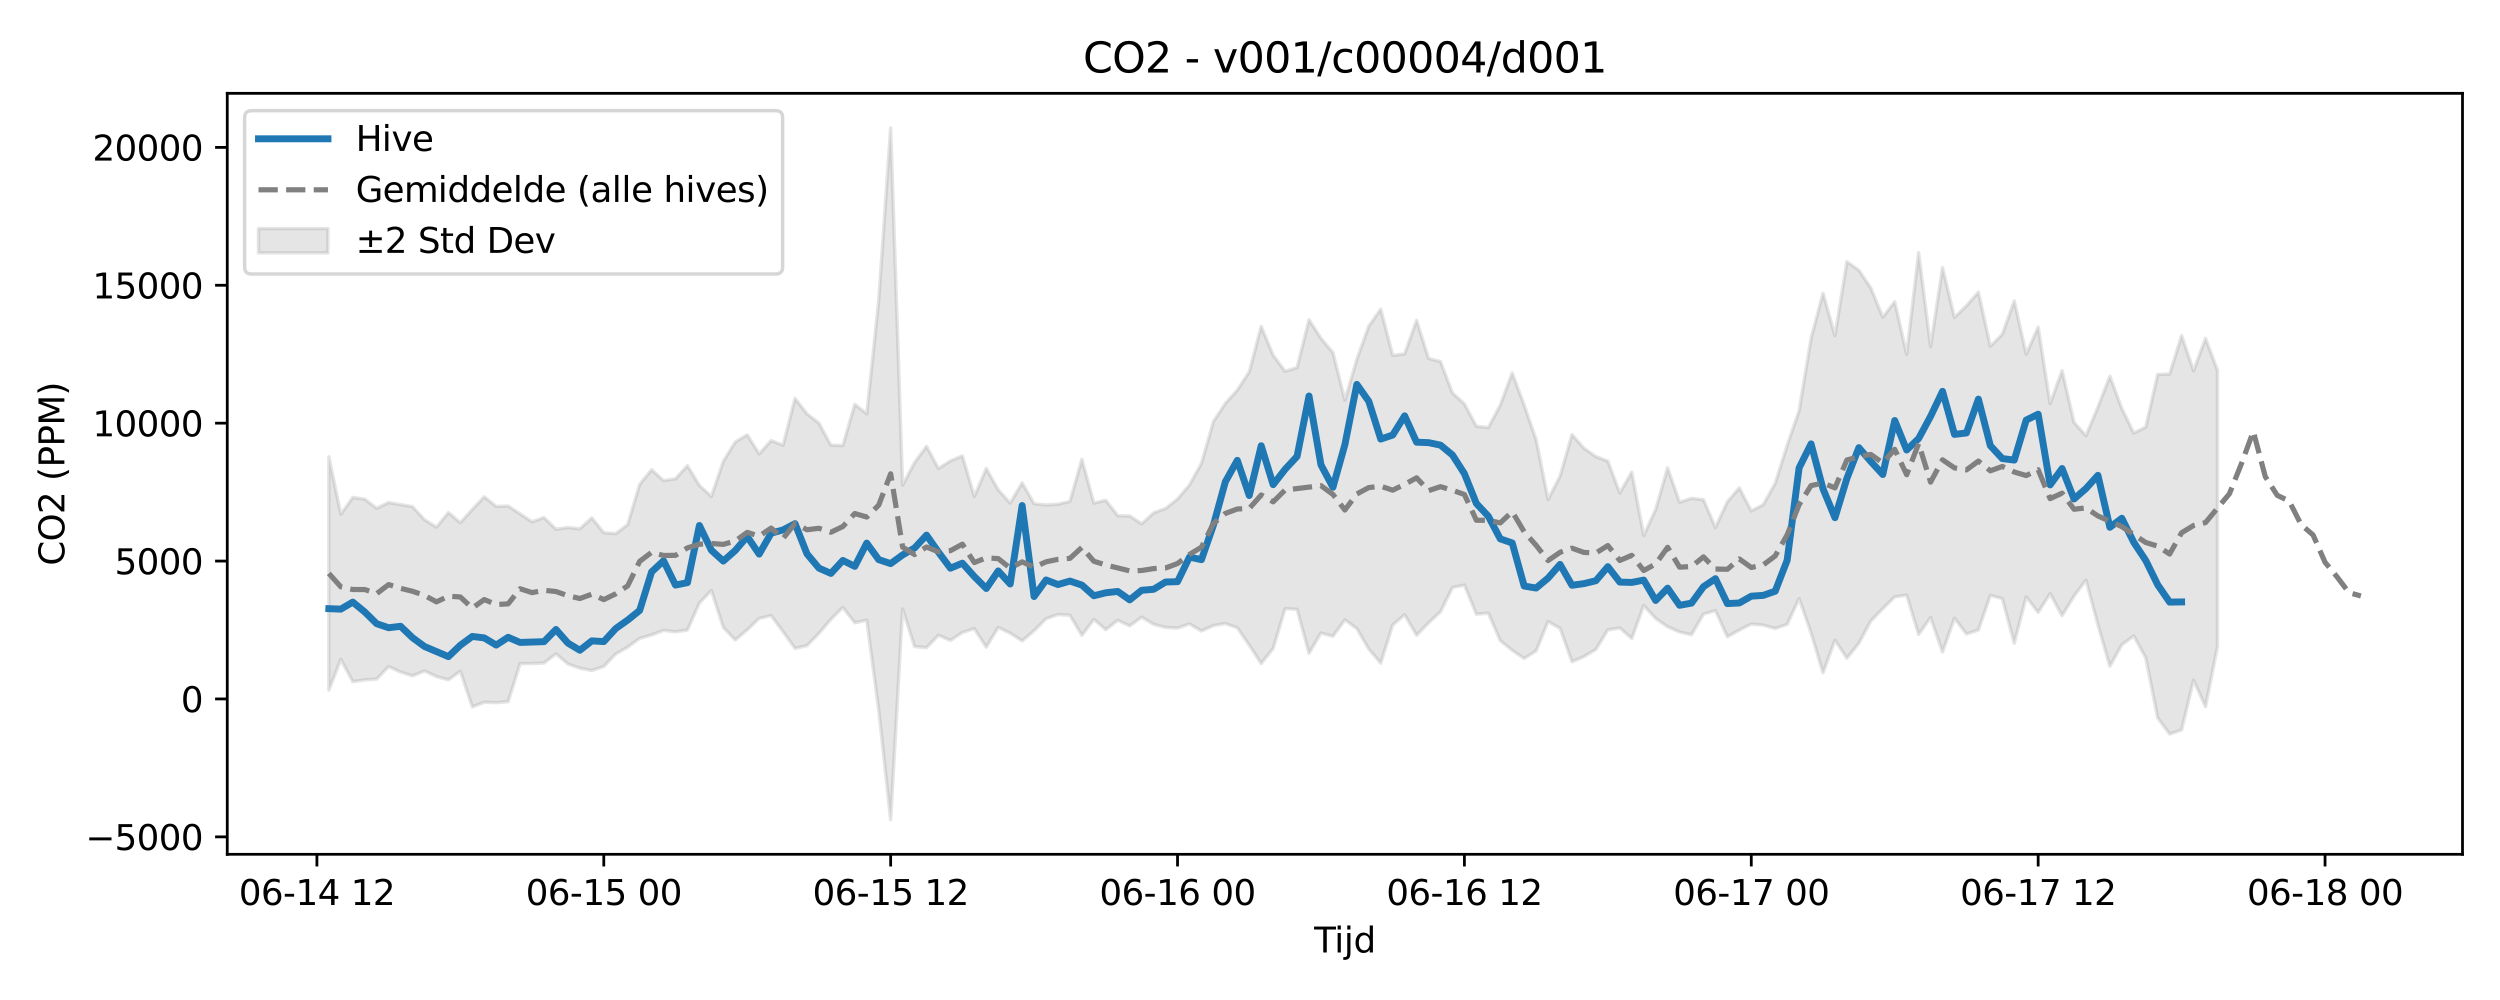 <?xml version="1.0" encoding="utf-8" standalone="no"?>
<!DOCTYPE svg PUBLIC "-//W3C//DTD SVG 1.1//EN"
  "http://www.w3.org/Graphics/SVG/1.1/DTD/svg11.dtd">
<svg xmlns:xlink="http://www.w3.org/1999/xlink" width="720pt" height="288pt" viewBox="0 0 720 288" xmlns="http://www.w3.org/2000/svg" version="1.1">
 <defs>
  <style type="text/css">*{stroke-linejoin: round; stroke-linecap: butt}</style>
 </defs>
 <g id="figure_1">
  <g id="patch_1">
   <path d="M 0 288 
L 720 288 
L 720 0 
L 0 0 
z
" style="fill: #ffffff"/>
  </g>
  <g id="axes_1">
   <g id="patch_2">
    <path d="M 65.45 246.04 
L 709.2 246.04 
L 709.2 26.88 
L 65.45 26.88 
z
" style="fill: #ffffff"/>
   </g>
   <g id="FillBetweenPolyCollection_1">
    <defs>
     <path id="m73bc0a96d5" d="M 94.711 -156.47 
L 94.711 -89.223 
L 98.154 -98.112 
L 101.596 -91.698 
L 105.039 -92.192 
L 108.481 -92.432 
L 111.924 -96.026 
L 115.366 -94.453 
L 118.809 -93.35 
L 122.251 -94.751 
L 125.694 -93.149 
L 129.136 -92.214 
L 132.579 -94.69 
L 136.022 -84.427 
L 139.464 -85.749 
L 142.907 -85.642 
L 146.349 -85.922 
L 149.792 -96.878 
L 153.234 -96.915 
L 156.677 -97.052 
L 160.119 -99.702 
L 163.562 -96.78 
L 167.004 -95.551 
L 170.447 -94.89 
L 173.889 -96.06 
L 177.332 -99.667 
L 180.774 -101.636 
L 184.217 -104.149 
L 187.659 -105.129 
L 191.102 -106.464 
L 194.544 -106.031 
L 197.987 -106.551 
L 201.429 -114.322 
L 204.872 -117.931 
L 208.314 -107.316 
L 211.757 -103.682 
L 215.199 -106.59 
L 218.642 -109.899 
L 222.084 -110.711 
L 225.527 -106.063 
L 228.969 -101.258 
L 232.412 -102.054 
L 235.854 -105.59 
L 239.297 -109.633 
L 242.739 -113.046 
L 246.182 -108.654 
L 249.624 -109.371 
L 253.067 -83.58 
L 256.509 -51.922 
L 259.952 -112.604 
L 263.395 -101.773 
L 266.837 -101.484 
L 270.28 -105.042 
L 273.722 -103.551 
L 277.165 -105.84 
L 280.607 -106.954 
L 284.05 -101.615 
L 287.492 -107.307 
L 290.935 -105.653 
L 294.377 -103.421 
L 297.82 -106.327 
L 301.262 -109.816 
L 304.705 -111.025 
L 308.147 -110.796 
L 311.59 -105.009 
L 315.032 -109.615 
L 318.475 -106.638 
L 321.917 -109.355 
L 325.36 -107.757 
L 328.802 -110.27 
L 332.245 -108.201 
L 335.687 -107.299 
L 339.13 -107.111 
L 342.572 -108.323 
L 346.015 -106.271 
L 349.457 -107.834 
L 352.9 -108.431 
L 356.342 -107.189 
L 359.785 -102.196 
L 363.227 -96.897 
L 366.67 -101.253 
L 370.112 -112.696 
L 373.555 -112.519 
L 376.997 -99.861 
L 380.44 -105.693 
L 383.882 -104.758 
L 387.325 -109.466 
L 390.768 -106.975 
L 394.21 -101.075 
L 397.653 -97.002 
L 401.095 -108.002 
L 404.538 -110.962 
L 407.98 -105.039 
L 411.423 -108.609 
L 414.865 -111.819 
L 418.308 -118.778 
L 421.75 -119.501 
L 425.193 -111.116 
L 428.635 -111.425 
L 432.078 -103.491 
L 435.52 -100.711 
L 438.963 -98.356 
L 442.405 -100.538 
L 445.848 -108.984 
L 449.29 -107.026 
L 452.733 -97.409 
L 456.175 -98.893 
L 459.618 -100.966 
L 463.06 -106.58 
L 466.503 -107.15 
L 469.945 -104.107 
L 473.388 -113.606 
L 476.83 -109.884 
L 480.273 -107.488 
L 483.715 -105.976 
L 487.158 -105.194 
L 490.6 -111.151 
L 494.043 -112.146 
L 497.485 -104.604 
L 500.928 -106.54 
L 504.37 -108.271 
L 507.813 -107.964 
L 511.255 -106.998 
L 514.698 -108.181 
L 518.141 -115.594 
L 521.583 -105.748 
L 525.026 -94.215 
L 528.468 -103.611 
L 531.911 -98.43 
L 535.353 -102.735 
L 538.796 -109.166 
L 542.238 -112.701 
L 545.681 -116.091 
L 549.123 -116.6 
L 552.566 -105.274 
L 556.008 -110.151 
L 559.451 -100.209 
L 562.893 -109.945 
L 566.336 -105.41 
L 569.778 -106.566 
L 573.221 -116.543 
L 576.663 -115.591 
L 580.106 -102.75 
L 583.548 -116.097 
L 586.991 -111.635 
L 590.433 -117.035 
L 593.876 -110.698 
L 597.318 -116.31 
L 600.761 -120.926 
L 604.203 -108.047 
L 607.646 -96.128 
L 611.088 -102.298 
L 614.531 -104.86 
L 617.973 -98.533 
L 621.416 -81.264 
L 624.858 -76.593 
L 628.301 -77.796 
L 631.743 -92.081 
L 635.186 -84.47 
L 638.628 -101.743 
L 638.628 -181.403 
L 638.628 -181.403 
L 635.186 -190.527 
L 631.743 -181.226 
L 628.301 -191.342 
L 624.858 -180.274 
L 621.416 -180.152 
L 617.973 -164.989 
L 614.531 -163.292 
L 611.088 -170.343 
L 607.646 -179.655 
L 604.203 -170.774 
L 600.761 -162.52 
L 597.318 -166.365 
L 593.876 -181.236 
L 590.433 -171.739 
L 586.991 -193.778 
L 583.548 -185.99 
L 580.106 -201.357 
L 576.663 -191.724 
L 573.221 -188.265 
L 569.778 -203.861 
L 566.336 -199.935 
L 562.893 -196.555 
L 559.451 -210.935 
L 556.008 -188.146 
L 552.566 -215.228 
L 549.123 -185.948 
L 545.681 -201.094 
L 542.238 -196.664 
L 538.796 -205.072 
L 535.353 -210.168 
L 531.911 -212.626 
L 528.468 -191.352 
L 525.026 -203.545 
L 521.583 -190.545 
L 518.141 -169.712 
L 514.698 -159.716 
L 511.255 -148.796 
L 507.813 -142.647 
L 504.37 -140.849 
L 500.928 -147.487 
L 497.485 -143.492 
L 494.043 -136.087 
L 490.6 -144.093 
L 487.158 -144.479 
L 483.715 -143.342 
L 480.273 -153.26 
L 476.83 -141.267 
L 473.388 -133.773 
L 469.945 -152.015 
L 466.503 -146.021 
L 463.06 -155.19 
L 459.618 -156.514 
L 456.175 -158.899 
L 452.733 -162.836 
L 449.29 -150.833 
L 445.848 -144.131 
L 442.405 -161.365 
L 438.963 -171.324 
L 435.52 -180.578 
L 432.078 -171.322 
L 428.635 -164.854 
L 425.193 -165.238 
L 421.75 -171.685 
L 418.308 -174.815 
L 414.865 -183.863 
L 411.423 -184.768 
L 407.98 -195.735 
L 404.538 -186.06 
L 401.095 -185.655 
L 397.653 -198.959 
L 394.21 -194.086 
L 390.768 -184.501 
L 387.325 -172.765 
L 383.882 -186.476 
L 380.44 -190.555 
L 376.997 -195.904 
L 373.555 -182.135 
L 370.112 -181.066 
L 366.67 -185.698 
L 363.227 -193.991 
L 359.785 -180.906 
L 356.342 -175.632 
L 352.9 -171.829 
L 349.457 -166.573 
L 346.015 -154.562 
L 342.572 -148.34 
L 339.13 -144.297 
L 335.687 -141.555 
L 332.245 -140.299 
L 328.802 -137.127 
L 325.36 -139.417 
L 321.917 -139.465 
L 318.475 -143.922 
L 315.032 -143.095 
L 311.59 -155.714 
L 308.147 -143.597 
L 304.705 -142.789 
L 301.262 -142.579 
L 297.82 -142.916 
L 294.377 -148.944 
L 290.935 -143.097 
L 287.492 -146.927 
L 284.05 -153.07 
L 280.607 -145.032 
L 277.165 -156.709 
L 273.722 -155.269 
L 270.28 -153.07 
L 266.837 -159.448 
L 263.395 -154.785 
L 259.952 -148.272 
L 256.509 -251.158 
L 253.067 -201.471 
L 249.624 -168.814 
L 246.182 -171.554 
L 242.739 -159.676 
L 239.297 -159.793 
L 235.854 -166.129 
L 232.412 -168.806 
L 228.969 -173.262 
L 225.527 -159.774 
L 222.084 -161.117 
L 218.642 -157.29 
L 215.199 -162.764 
L 211.757 -160.688 
L 208.314 -155.123 
L 204.872 -145.018 
L 201.429 -148.195 
L 197.987 -153.881 
L 194.544 -150.111 
L 191.102 -149.572 
L 187.659 -152.716 
L 184.217 -148.492 
L 180.774 -136.922 
L 177.332 -134.307 
L 173.889 -134.569 
L 170.447 -138.863 
L 167.004 -135.698 
L 163.562 -136.073 
L 160.119 -135.585 
L 156.677 -138.949 
L 153.234 -137.73 
L 149.792 -139.997 
L 146.349 -142.263 
L 142.907 -142.143 
L 139.464 -144.918 
L 136.022 -141.291 
L 132.579 -137.456 
L 129.136 -140.391 
L 125.694 -136.173 
L 122.251 -138.328 
L 118.809 -142.071 
L 115.366 -142.677 
L 111.924 -143.262 
L 108.481 -141.618 
L 105.039 -144.251 
L 101.596 -144.74 
L 98.154 -139.885 
L 94.711 -156.47 
z
" style="stroke: #808080; stroke-opacity: 0.2"/>
    </defs>
    <g clip-path="url(#pea8345a020)">
     <use xlink:href="#m73bc0a96d5" x="0" y="288" style="fill: #808080; fill-opacity: 0.2; stroke: #808080; stroke-opacity: 0.2"/>
    </g>
   </g>
   <g id="matplotlib.axis_1">
    <g id="xtick_1">
     <g id="line2d_1">
      <defs>
       <path id="m7b48cb8602" d="M 0 0 
L 0 3.5 
" style="stroke: #000000; stroke-width: 0.8"/>
      </defs>
      <g>
       <use xlink:href="#m7b48cb8602" x="91.269" y="246.04" style="stroke: #000000; stroke-width: 0.8"/>
      </g>
     </g>
     <g id="text_1">
      <!-- 06-14 12 -->
      <g transform="translate(68.788 260.638) scale(0.1 -0.1)">
       <defs>
        <path id="DejaVuSans-30" d="M 2034 4250 
Q 1547 4250 1301 3770 
Q 1056 3291 1056 2328 
Q 1056 1369 1301 889 
Q 1547 409 2034 409 
Q 2525 409 2770 889 
Q 3016 1369 3016 2328 
Q 3016 3291 2770 3770 
Q 2525 4250 2034 4250 
z
M 2034 4750 
Q 2819 4750 3233 4129 
Q 3647 3509 3647 2328 
Q 3647 1150 3233 529 
Q 2819 -91 2034 -91 
Q 1250 -91 836 529 
Q 422 1150 422 2328 
Q 422 3509 836 4129 
Q 1250 4750 2034 4750 
z
" transform="scale(0.016)"/>
        <path id="DejaVuSans-36" d="M 2113 2584 
Q 1688 2584 1439 2293 
Q 1191 2003 1191 1497 
Q 1191 994 1439 701 
Q 1688 409 2113 409 
Q 2538 409 2786 701 
Q 3034 994 3034 1497 
Q 3034 2003 2786 2293 
Q 2538 2584 2113 2584 
z
M 3366 4563 
L 3366 3988 
Q 3128 4100 2886 4159 
Q 2644 4219 2406 4219 
Q 1781 4219 1451 3797 
Q 1122 3375 1075 2522 
Q 1259 2794 1537 2939 
Q 1816 3084 2150 3084 
Q 2853 3084 3261 2657 
Q 3669 2231 3669 1497 
Q 3669 778 3244 343 
Q 2819 -91 2113 -91 
Q 1303 -91 875 529 
Q 447 1150 447 2328 
Q 447 3434 972 4092 
Q 1497 4750 2381 4750 
Q 2619 4750 2861 4703 
Q 3103 4656 3366 4563 
z
" transform="scale(0.016)"/>
        <path id="DejaVuSans-2d" d="M 313 2009 
L 1997 2009 
L 1997 1497 
L 313 1497 
L 313 2009 
z
" transform="scale(0.016)"/>
        <path id="DejaVuSans-31" d="M 794 531 
L 1825 531 
L 1825 4091 
L 703 3866 
L 703 4441 
L 1819 4666 
L 2450 4666 
L 2450 531 
L 3481 531 
L 3481 0 
L 794 0 
L 794 531 
z
" transform="scale(0.016)"/>
        <path id="DejaVuSans-34" d="M 2419 4116 
L 825 1625 
L 2419 1625 
L 2419 4116 
z
M 2253 4666 
L 3047 4666 
L 3047 1625 
L 3713 1625 
L 3713 1100 
L 3047 1100 
L 3047 0 
L 2419 0 
L 2419 1100 
L 313 1100 
L 313 1709 
L 2253 4666 
z
" transform="scale(0.016)"/>
        <path id="DejaVuSans-20" transform="scale(0.016)"/>
        <path id="DejaVuSans-32" d="M 1228 531 
L 3431 531 
L 3431 0 
L 469 0 
L 469 531 
Q 828 903 1448 1529 
Q 2069 2156 2228 2338 
Q 2531 2678 2651 2914 
Q 2772 3150 2772 3378 
Q 2772 3750 2511 3984 
Q 2250 4219 1831 4219 
Q 1534 4219 1204 4116 
Q 875 4013 500 3803 
L 500 4441 
Q 881 4594 1212 4672 
Q 1544 4750 1819 4750 
Q 2544 4750 2975 4387 
Q 3406 4025 3406 3419 
Q 3406 3131 3298 2873 
Q 3191 2616 2906 2266 
Q 2828 2175 2409 1742 
Q 1991 1309 1228 531 
z
" transform="scale(0.016)"/>
       </defs>
       <use xlink:href="#DejaVuSans-30"/>
       <use xlink:href="#DejaVuSans-36" transform="translate(63.623 0)"/>
       <use xlink:href="#DejaVuSans-2d" transform="translate(127.246 0)"/>
       <use xlink:href="#DejaVuSans-31" transform="translate(163.33 0)"/>
       <use xlink:href="#DejaVuSans-34" transform="translate(226.953 0)"/>
       <use xlink:href="#DejaVuSans-20" transform="translate(290.576 0)"/>
       <use xlink:href="#DejaVuSans-31" transform="translate(322.363 0)"/>
       <use xlink:href="#DejaVuSans-32" transform="translate(385.986 0)"/>
      </g>
     </g>
    </g>
    <g id="xtick_2">
     <g id="line2d_2">
      <g>
       <use xlink:href="#m7b48cb8602" x="173.889" y="246.04" style="stroke: #000000; stroke-width: 0.8"/>
      </g>
     </g>
     <g id="text_2">
      <!-- 06-15 00 -->
      <g transform="translate(151.409 260.638) scale(0.1 -0.1)">
       <defs>
        <path id="DejaVuSans-35" d="M 691 4666 
L 3169 4666 
L 3169 4134 
L 1269 4134 
L 1269 2991 
Q 1406 3038 1543 3061 
Q 1681 3084 1819 3084 
Q 2600 3084 3056 2656 
Q 3513 2228 3513 1497 
Q 3513 744 3044 326 
Q 2575 -91 1722 -91 
Q 1428 -91 1123 -41 
Q 819 9 494 109 
L 494 744 
Q 775 591 1075 516 
Q 1375 441 1709 441 
Q 2250 441 2565 725 
Q 2881 1009 2881 1497 
Q 2881 1984 2565 2268 
Q 2250 2553 1709 2553 
Q 1456 2553 1204 2497 
Q 953 2441 691 2322 
L 691 4666 
z
" transform="scale(0.016)"/>
       </defs>
       <use xlink:href="#DejaVuSans-30"/>
       <use xlink:href="#DejaVuSans-36" transform="translate(63.623 0)"/>
       <use xlink:href="#DejaVuSans-2d" transform="translate(127.246 0)"/>
       <use xlink:href="#DejaVuSans-31" transform="translate(163.33 0)"/>
       <use xlink:href="#DejaVuSans-35" transform="translate(226.953 0)"/>
       <use xlink:href="#DejaVuSans-20" transform="translate(290.576 0)"/>
       <use xlink:href="#DejaVuSans-30" transform="translate(322.363 0)"/>
       <use xlink:href="#DejaVuSans-30" transform="translate(385.986 0)"/>
      </g>
     </g>
    </g>
    <g id="xtick_3">
     <g id="line2d_3">
      <g>
       <use xlink:href="#m7b48cb8602" x="256.509" y="246.04" style="stroke: #000000; stroke-width: 0.8"/>
      </g>
     </g>
     <g id="text_3">
      <!-- 06-15 12 -->
      <g transform="translate(234.029 260.638) scale(0.1 -0.1)">
       <use xlink:href="#DejaVuSans-30"/>
       <use xlink:href="#DejaVuSans-36" transform="translate(63.623 0)"/>
       <use xlink:href="#DejaVuSans-2d" transform="translate(127.246 0)"/>
       <use xlink:href="#DejaVuSans-31" transform="translate(163.33 0)"/>
       <use xlink:href="#DejaVuSans-35" transform="translate(226.953 0)"/>
       <use xlink:href="#DejaVuSans-20" transform="translate(290.576 0)"/>
       <use xlink:href="#DejaVuSans-31" transform="translate(322.363 0)"/>
       <use xlink:href="#DejaVuSans-32" transform="translate(385.986 0)"/>
      </g>
     </g>
    </g>
    <g id="xtick_4">
     <g id="line2d_4">
      <g>
       <use xlink:href="#m7b48cb8602" x="339.13" y="246.04" style="stroke: #000000; stroke-width: 0.8"/>
      </g>
     </g>
     <g id="text_4">
      <!-- 06-16 00 -->
      <g transform="translate(316.649 260.638) scale(0.1 -0.1)">
       <use xlink:href="#DejaVuSans-30"/>
       <use xlink:href="#DejaVuSans-36" transform="translate(63.623 0)"/>
       <use xlink:href="#DejaVuSans-2d" transform="translate(127.246 0)"/>
       <use xlink:href="#DejaVuSans-31" transform="translate(163.33 0)"/>
       <use xlink:href="#DejaVuSans-36" transform="translate(226.953 0)"/>
       <use xlink:href="#DejaVuSans-20" transform="translate(290.576 0)"/>
       <use xlink:href="#DejaVuSans-30" transform="translate(322.363 0)"/>
       <use xlink:href="#DejaVuSans-30" transform="translate(385.986 0)"/>
      </g>
     </g>
    </g>
    <g id="xtick_5">
     <g id="line2d_5">
      <g>
       <use xlink:href="#m7b48cb8602" x="421.75" y="246.04" style="stroke: #000000; stroke-width: 0.8"/>
      </g>
     </g>
     <g id="text_5">
      <!-- 06-16 12 -->
      <g transform="translate(399.27 260.638) scale(0.1 -0.1)">
       <use xlink:href="#DejaVuSans-30"/>
       <use xlink:href="#DejaVuSans-36" transform="translate(63.623 0)"/>
       <use xlink:href="#DejaVuSans-2d" transform="translate(127.246 0)"/>
       <use xlink:href="#DejaVuSans-31" transform="translate(163.33 0)"/>
       <use xlink:href="#DejaVuSans-36" transform="translate(226.953 0)"/>
       <use xlink:href="#DejaVuSans-20" transform="translate(290.576 0)"/>
       <use xlink:href="#DejaVuSans-31" transform="translate(322.363 0)"/>
       <use xlink:href="#DejaVuSans-32" transform="translate(385.986 0)"/>
      </g>
     </g>
    </g>
    <g id="xtick_6">
     <g id="line2d_6">
      <g>
       <use xlink:href="#m7b48cb8602" x="504.37" y="246.04" style="stroke: #000000; stroke-width: 0.8"/>
      </g>
     </g>
     <g id="text_6">
      <!-- 06-17 00 -->
      <g transform="translate(481.89 260.638) scale(0.1 -0.1)">
       <defs>
        <path id="DejaVuSans-37" d="M 525 4666 
L 3525 4666 
L 3525 4397 
L 1831 0 
L 1172 0 
L 2766 4134 
L 525 4134 
L 525 4666 
z
" transform="scale(0.016)"/>
       </defs>
       <use xlink:href="#DejaVuSans-30"/>
       <use xlink:href="#DejaVuSans-36" transform="translate(63.623 0)"/>
       <use xlink:href="#DejaVuSans-2d" transform="translate(127.246 0)"/>
       <use xlink:href="#DejaVuSans-31" transform="translate(163.33 0)"/>
       <use xlink:href="#DejaVuSans-37" transform="translate(226.953 0)"/>
       <use xlink:href="#DejaVuSans-20" transform="translate(290.576 0)"/>
       <use xlink:href="#DejaVuSans-30" transform="translate(322.363 0)"/>
       <use xlink:href="#DejaVuSans-30" transform="translate(385.986 0)"/>
      </g>
     </g>
    </g>
    <g id="xtick_7">
     <g id="line2d_7">
      <g>
       <use xlink:href="#m7b48cb8602" x="586.991" y="246.04" style="stroke: #000000; stroke-width: 0.8"/>
      </g>
     </g>
     <g id="text_7">
      <!-- 06-17 12 -->
      <g transform="translate(564.51 260.638) scale(0.1 -0.1)">
       <use xlink:href="#DejaVuSans-30"/>
       <use xlink:href="#DejaVuSans-36" transform="translate(63.623 0)"/>
       <use xlink:href="#DejaVuSans-2d" transform="translate(127.246 0)"/>
       <use xlink:href="#DejaVuSans-31" transform="translate(163.33 0)"/>
       <use xlink:href="#DejaVuSans-37" transform="translate(226.953 0)"/>
       <use xlink:href="#DejaVuSans-20" transform="translate(290.576 0)"/>
       <use xlink:href="#DejaVuSans-31" transform="translate(322.363 0)"/>
       <use xlink:href="#DejaVuSans-32" transform="translate(385.986 0)"/>
      </g>
     </g>
    </g>
    <g id="xtick_8">
     <g id="line2d_8">
      <g>
       <use xlink:href="#m7b48cb8602" x="669.611" y="246.04" style="stroke: #000000; stroke-width: 0.8"/>
      </g>
     </g>
     <g id="text_8">
      <!-- 06-18 00 -->
      <g transform="translate(647.131 260.638) scale(0.1 -0.1)">
       <defs>
        <path id="DejaVuSans-38" d="M 2034 2216 
Q 1584 2216 1326 1975 
Q 1069 1734 1069 1313 
Q 1069 891 1326 650 
Q 1584 409 2034 409 
Q 2484 409 2743 651 
Q 3003 894 3003 1313 
Q 3003 1734 2745 1975 
Q 2488 2216 2034 2216 
z
M 1403 2484 
Q 997 2584 770 2862 
Q 544 3141 544 3541 
Q 544 4100 942 4425 
Q 1341 4750 2034 4750 
Q 2731 4750 3128 4425 
Q 3525 4100 3525 3541 
Q 3525 3141 3298 2862 
Q 3072 2584 2669 2484 
Q 3125 2378 3379 2068 
Q 3634 1759 3634 1313 
Q 3634 634 3220 271 
Q 2806 -91 2034 -91 
Q 1263 -91 848 271 
Q 434 634 434 1313 
Q 434 1759 690 2068 
Q 947 2378 1403 2484 
z
M 1172 3481 
Q 1172 3119 1398 2916 
Q 1625 2713 2034 2713 
Q 2441 2713 2670 2916 
Q 2900 3119 2900 3481 
Q 2900 3844 2670 4047 
Q 2441 4250 2034 4250 
Q 1625 4250 1398 4047 
Q 1172 3844 1172 3481 
z
" transform="scale(0.016)"/>
       </defs>
       <use xlink:href="#DejaVuSans-30"/>
       <use xlink:href="#DejaVuSans-36" transform="translate(63.623 0)"/>
       <use xlink:href="#DejaVuSans-2d" transform="translate(127.246 0)"/>
       <use xlink:href="#DejaVuSans-31" transform="translate(163.33 0)"/>
       <use xlink:href="#DejaVuSans-38" transform="translate(226.953 0)"/>
       <use xlink:href="#DejaVuSans-20" transform="translate(290.576 0)"/>
       <use xlink:href="#DejaVuSans-30" transform="translate(322.363 0)"/>
       <use xlink:href="#DejaVuSans-30" transform="translate(385.986 0)"/>
      </g>
     </g>
    </g>
    <g id="text_9">
     <!-- Tijd -->
     <g transform="translate(378.475 274.317) scale(0.1 -0.1)">
      <defs>
       <path id="DejaVuSans-54" d="M -19 4666 
L 3928 4666 
L 3928 4134 
L 2272 4134 
L 2272 0 
L 1638 0 
L 1638 4134 
L -19 4134 
L -19 4666 
z
" transform="scale(0.016)"/>
       <path id="DejaVuSans-69" d="M 603 3500 
L 1178 3500 
L 1178 0 
L 603 0 
L 603 3500 
z
M 603 4863 
L 1178 4863 
L 1178 4134 
L 603 4134 
L 603 4863 
z
" transform="scale(0.016)"/>
       <path id="DejaVuSans-6a" d="M 603 3500 
L 1178 3500 
L 1178 -63 
Q 1178 -731 923 -1031 
Q 669 -1331 103 -1331 
L -116 -1331 
L -116 -844 
L 38 -844 
Q 366 -844 484 -692 
Q 603 -541 603 -63 
L 603 3500 
z
M 603 4863 
L 1178 4863 
L 1178 4134 
L 603 4134 
L 603 4863 
z
" transform="scale(0.016)"/>
       <path id="DejaVuSans-64" d="M 2906 2969 
L 2906 4863 
L 3481 4863 
L 3481 0 
L 2906 0 
L 2906 525 
Q 2725 213 2448 61 
Q 2172 -91 1784 -91 
Q 1150 -91 751 415 
Q 353 922 353 1747 
Q 353 2572 751 3078 
Q 1150 3584 1784 3584 
Q 2172 3584 2448 3432 
Q 2725 3281 2906 2969 
z
M 947 1747 
Q 947 1113 1208 752 
Q 1469 391 1925 391 
Q 2381 391 2643 752 
Q 2906 1113 2906 1747 
Q 2906 2381 2643 2742 
Q 2381 3103 1925 3103 
Q 1469 3103 1208 2742 
Q 947 2381 947 1747 
z
" transform="scale(0.016)"/>
      </defs>
      <use xlink:href="#DejaVuSans-54"/>
      <use xlink:href="#DejaVuSans-69" transform="translate(57.959 0)"/>
      <use xlink:href="#DejaVuSans-6a" transform="translate(85.742 0)"/>
      <use xlink:href="#DejaVuSans-64" transform="translate(113.525 0)"/>
     </g>
    </g>
   </g>
   <g id="matplotlib.axis_2">
    <g id="ytick_1">
     <g id="line2d_9">
      <defs>
       <path id="m62e193c817" d="M 0 0 
L -3.5 0 
" style="stroke: #000000; stroke-width: 0.8"/>
      </defs>
      <g>
       <use xlink:href="#m62e193c817" x="65.45" y="241.011" style="stroke: #000000; stroke-width: 0.8"/>
      </g>
     </g>
     <g id="text_10">
      <!-- −5000 -->
      <g transform="translate(24.62 244.81) scale(0.1 -0.1)">
       <defs>
        <path id="DejaVuSans-2212" d="M 678 2272 
L 4684 2272 
L 4684 1741 
L 678 1741 
L 678 2272 
z
" transform="scale(0.016)"/>
       </defs>
       <use xlink:href="#DejaVuSans-2212"/>
       <use xlink:href="#DejaVuSans-35" transform="translate(83.789 0)"/>
       <use xlink:href="#DejaVuSans-30" transform="translate(147.412 0)"/>
       <use xlink:href="#DejaVuSans-30" transform="translate(211.035 0)"/>
       <use xlink:href="#DejaVuSans-30" transform="translate(274.658 0)"/>
      </g>
     </g>
    </g>
    <g id="ytick_2">
     <g id="line2d_10">
      <g>
       <use xlink:href="#m62e193c817" x="65.45" y="201.298" style="stroke: #000000; stroke-width: 0.8"/>
      </g>
     </g>
     <g id="text_11">
      <!-- 0 -->
      <g transform="translate(52.087 205.098) scale(0.1 -0.1)">
       <use xlink:href="#DejaVuSans-30"/>
      </g>
     </g>
    </g>
    <g id="ytick_3">
     <g id="line2d_11">
      <g>
       <use xlink:href="#m62e193c817" x="65.45" y="161.586" style="stroke: #000000; stroke-width: 0.8"/>
      </g>
     </g>
     <g id="text_12">
      <!-- 5000 -->
      <g transform="translate(33 165.385) scale(0.1 -0.1)">
       <use xlink:href="#DejaVuSans-35"/>
       <use xlink:href="#DejaVuSans-30" transform="translate(63.623 0)"/>
       <use xlink:href="#DejaVuSans-30" transform="translate(127.246 0)"/>
       <use xlink:href="#DejaVuSans-30" transform="translate(190.869 0)"/>
      </g>
     </g>
    </g>
    <g id="ytick_4">
     <g id="line2d_12">
      <g>
       <use xlink:href="#m62e193c817" x="65.45" y="121.874" style="stroke: #000000; stroke-width: 0.8"/>
      </g>
     </g>
     <g id="text_13">
      <!-- 10000 -->
      <g transform="translate(26.637 125.673) scale(0.1 -0.1)">
       <use xlink:href="#DejaVuSans-31"/>
       <use xlink:href="#DejaVuSans-30" transform="translate(63.623 0)"/>
       <use xlink:href="#DejaVuSans-30" transform="translate(127.246 0)"/>
       <use xlink:href="#DejaVuSans-30" transform="translate(190.869 0)"/>
       <use xlink:href="#DejaVuSans-30" transform="translate(254.492 0)"/>
      </g>
     </g>
    </g>
    <g id="ytick_5">
     <g id="line2d_13">
      <g>
       <use xlink:href="#m62e193c817" x="65.45" y="82.162" style="stroke: #000000; stroke-width: 0.8"/>
      </g>
     </g>
     <g id="text_14">
      <!-- 15000 -->
      <g transform="translate(26.637 85.961) scale(0.1 -0.1)">
       <use xlink:href="#DejaVuSans-31"/>
       <use xlink:href="#DejaVuSans-35" transform="translate(63.623 0)"/>
       <use xlink:href="#DejaVuSans-30" transform="translate(127.246 0)"/>
       <use xlink:href="#DejaVuSans-30" transform="translate(190.869 0)"/>
       <use xlink:href="#DejaVuSans-30" transform="translate(254.492 0)"/>
      </g>
     </g>
    </g>
    <g id="ytick_6">
     <g id="line2d_14">
      <g>
       <use xlink:href="#m62e193c817" x="65.45" y="42.449" style="stroke: #000000; stroke-width: 0.8"/>
      </g>
     </g>
     <g id="text_15">
      <!-- 20000 -->
      <g transform="translate(26.637 46.248) scale(0.1 -0.1)">
       <use xlink:href="#DejaVuSans-32"/>
       <use xlink:href="#DejaVuSans-30" transform="translate(63.623 0)"/>
       <use xlink:href="#DejaVuSans-30" transform="translate(127.246 0)"/>
       <use xlink:href="#DejaVuSans-30" transform="translate(190.869 0)"/>
       <use xlink:href="#DejaVuSans-30" transform="translate(254.492 0)"/>
      </g>
     </g>
    </g>
    <g id="text_16">
     <!-- CO2 (PPM) -->
     <g transform="translate(18.541 162.903) rotate(-90) scale(0.1 -0.1)">
      <defs>
       <path id="DejaVuSans-43" d="M 4122 4306 
L 4122 3641 
Q 3803 3938 3442 4084 
Q 3081 4231 2675 4231 
Q 1875 4231 1450 3742 
Q 1025 3253 1025 2328 
Q 1025 1406 1450 917 
Q 1875 428 2675 428 
Q 3081 428 3442 575 
Q 3803 722 4122 1019 
L 4122 359 
Q 3791 134 3420 21 
Q 3050 -91 2638 -91 
Q 1578 -91 968 557 
Q 359 1206 359 2328 
Q 359 3453 968 4101 
Q 1578 4750 2638 4750 
Q 3056 4750 3426 4639 
Q 3797 4528 4122 4306 
z
" transform="scale(0.016)"/>
       <path id="DejaVuSans-4f" d="M 2522 4238 
Q 1834 4238 1429 3725 
Q 1025 3213 1025 2328 
Q 1025 1447 1429 934 
Q 1834 422 2522 422 
Q 3209 422 3611 934 
Q 4013 1447 4013 2328 
Q 4013 3213 3611 3725 
Q 3209 4238 2522 4238 
z
M 2522 4750 
Q 3503 4750 4090 4092 
Q 4678 3434 4678 2328 
Q 4678 1225 4090 567 
Q 3503 -91 2522 -91 
Q 1538 -91 948 565 
Q 359 1222 359 2328 
Q 359 3434 948 4092 
Q 1538 4750 2522 4750 
z
" transform="scale(0.016)"/>
       <path id="DejaVuSans-28" d="M 1984 4856 
Q 1566 4138 1362 3434 
Q 1159 2731 1159 2009 
Q 1159 1288 1364 580 
Q 1569 -128 1984 -844 
L 1484 -844 
Q 1016 -109 783 600 
Q 550 1309 550 2009 
Q 550 2706 781 3412 
Q 1013 4119 1484 4856 
L 1984 4856 
z
" transform="scale(0.016)"/>
       <path id="DejaVuSans-50" d="M 1259 4147 
L 1259 2394 
L 2053 2394 
Q 2494 2394 2734 2622 
Q 2975 2850 2975 3272 
Q 2975 3691 2734 3919 
Q 2494 4147 2053 4147 
L 1259 4147 
z
M 628 4666 
L 2053 4666 
Q 2838 4666 3239 4311 
Q 3641 3956 3641 3272 
Q 3641 2581 3239 2228 
Q 2838 1875 2053 1875 
L 1259 1875 
L 1259 0 
L 628 0 
L 628 4666 
z
" transform="scale(0.016)"/>
       <path id="DejaVuSans-4d" d="M 628 4666 
L 1569 4666 
L 2759 1491 
L 3956 4666 
L 4897 4666 
L 4897 0 
L 4281 0 
L 4281 4097 
L 3078 897 
L 2444 897 
L 1241 4097 
L 1241 0 
L 628 0 
L 628 4666 
z
" transform="scale(0.016)"/>
       <path id="DejaVuSans-29" d="M 513 4856 
L 1013 4856 
Q 1481 4119 1714 3412 
Q 1947 2706 1947 2009 
Q 1947 1309 1714 600 
Q 1481 -109 1013 -844 
L 513 -844 
Q 928 -128 1133 580 
Q 1338 1288 1338 2009 
Q 1338 2731 1133 3434 
Q 928 4138 513 4856 
z
" transform="scale(0.016)"/>
      </defs>
      <use xlink:href="#DejaVuSans-43"/>
      <use xlink:href="#DejaVuSans-4f" transform="translate(69.824 0)"/>
      <use xlink:href="#DejaVuSans-32" transform="translate(148.535 0)"/>
      <use xlink:href="#DejaVuSans-20" transform="translate(212.158 0)"/>
      <use xlink:href="#DejaVuSans-28" transform="translate(243.945 0)"/>
      <use xlink:href="#DejaVuSans-50" transform="translate(282.959 0)"/>
      <use xlink:href="#DejaVuSans-50" transform="translate(343.262 0)"/>
      <use xlink:href="#DejaVuSans-4d" transform="translate(403.564 0)"/>
      <use xlink:href="#DejaVuSans-29" transform="translate(489.844 0)"/>
     </g>
    </g>
   </g>
   <g id="line2d_15">
    <path d="M 94.711 175.299 
L 98.154 175.433 
L 101.596 173.405 
L 105.039 176.236 
L 108.481 179.626 
L 111.924 180.791 
L 115.366 180.37 
L 118.809 183.658 
L 122.251 186.189 
L 129.136 189.109 
L 132.579 185.832 
L 136.022 183.293 
L 139.464 183.714 
L 142.907 185.784 
L 146.349 183.542 
L 149.792 185.022 
L 156.677 184.799 
L 160.119 181.291 
L 163.562 185.204 
L 167.004 187.269 
L 170.447 184.572 
L 173.889 184.778 
L 177.332 181.021 
L 180.774 178.58 
L 184.217 175.816 
L 187.659 164.713 
L 191.102 161.501 
L 194.544 168.501 
L 197.987 167.802 
L 201.429 151.338 
L 204.872 158.465 
L 208.314 161.586 
L 211.757 158.544 
L 215.199 154.517 
L 218.642 159.587 
L 222.084 153.551 
L 225.527 152.622 
L 228.969 150.811 
L 232.412 159.508 
L 235.854 163.625 
L 239.297 165.142 
L 242.739 161.411 
L 246.182 163.114 
L 249.624 156.418 
L 253.067 161.171 
L 256.509 162.32 
L 259.952 159.823 
L 263.395 157.824 
L 266.837 154.123 
L 270.28 159.023 
L 273.722 163.641 
L 277.165 162.198 
L 280.607 166.042 
L 284.05 169.484 
L 287.492 164.432 
L 290.935 168.186 
L 294.377 145.598 
L 297.82 171.796 
L 301.262 167.035 
L 304.705 168.345 
L 308.147 167.35 
L 311.59 168.507 
L 315.032 171.578 
L 318.475 170.715 
L 321.917 170.339 
L 325.36 172.756 
L 328.802 169.995 
L 332.245 169.719 
L 335.687 167.622 
L 339.13 167.519 
L 342.572 160.442 
L 346.015 161.181 
L 349.457 151.266 
L 352.9 138.749 
L 356.342 132.588 
L 359.785 142.702 
L 363.227 128.381 
L 366.67 139.578 
L 370.112 135.154 
L 373.555 131.439 
L 376.997 114.051 
L 380.44 133.87 
L 383.882 140.335 
L 387.325 128.074 
L 390.768 110.704 
L 394.21 115.575 
L 397.653 126.449 
L 401.095 125.294 
L 404.538 119.769 
L 407.98 127.349 
L 411.423 127.479 
L 414.865 128.199 
L 418.308 131.039 
L 421.75 136.414 
L 425.193 145 
L 428.635 148.674 
L 432.078 155.19 
L 435.52 156.373 
L 438.963 168.785 
L 442.405 169.354 
L 445.848 166.497 
L 449.29 162.55 
L 452.733 168.562 
L 456.175 168.086 
L 459.618 167.244 
L 463.06 163.206 
L 466.503 167.641 
L 469.945 167.742 
L 473.388 167.066 
L 476.83 172.933 
L 480.273 169.388 
L 483.715 174.323 
L 487.158 173.698 
L 490.6 168.959 
L 494.043 166.661 
L 497.485 173.836 
L 500.928 173.656 
L 504.37 171.7 
L 507.813 171.469 
L 511.255 170.27 
L 514.698 161.372 
L 518.141 134.759 
L 521.583 127.841 
L 525.026 140.782 
L 528.468 149.09 
L 531.911 137.759 
L 535.353 128.929 
L 538.796 132.919 
L 542.238 136.655 
L 545.681 121.111 
L 549.123 129.602 
L 552.566 126.3 
L 556.008 119.912 
L 559.451 112.706 
L 562.893 125.106 
L 566.336 124.688 
L 569.778 114.951 
L 573.221 128.358 
L 576.663 132.072 
L 580.106 132.506 
L 583.548 120.984 
L 586.991 119.295 
L 590.433 139.654 
L 593.876 134.937 
L 597.318 143.708 
L 600.761 140.7 
L 604.203 136.898 
L 607.646 151.862 
L 611.088 149.262 
L 614.531 156.209 
L 617.973 161.411 
L 621.416 168.417 
L 624.858 173.405 
L 628.301 173.357 
L 628.301 173.357 
" clip-path="url(#pea8345a020)" style="fill: none; stroke: #1f77b4; stroke-width: 2; stroke-linecap: square"/>
   </g>
   <g id="line2d_16">
    <path d="M 94.711 165.153 
L 98.154 169.002 
L 101.596 169.781 
L 105.039 169.778 
L 108.481 170.975 
L 111.924 168.356 
L 115.366 169.435 
L 118.809 170.289 
L 122.251 171.46 
L 125.694 173.339 
L 129.136 171.698 
L 132.579 171.927 
L 136.022 175.141 
L 139.464 172.667 
L 142.907 174.107 
L 146.349 173.908 
L 149.792 169.563 
L 153.234 170.677 
L 156.677 170 
L 160.119 170.357 
L 163.562 171.574 
L 167.004 172.375 
L 170.447 171.124 
L 173.889 172.686 
L 177.332 171.013 
L 180.774 168.721 
L 184.217 161.679 
L 187.659 159.077 
L 191.102 159.982 
L 194.544 159.929 
L 197.987 157.784 
L 201.429 156.741 
L 204.872 156.526 
L 208.314 156.78 
L 211.757 155.815 
L 215.199 153.323 
L 218.642 154.405 
L 222.084 152.086 
L 225.527 155.081 
L 228.969 150.74 
L 232.412 152.57 
L 235.854 152.141 
L 239.297 153.287 
L 242.739 151.639 
L 246.182 147.896 
L 249.624 148.908 
L 253.067 145.475 
L 256.509 136.46 
L 259.952 157.562 
L 263.395 159.721 
L 266.837 157.534 
L 270.28 158.944 
L 273.722 158.59 
L 277.165 156.725 
L 280.607 162.007 
L 284.05 160.658 
L 287.492 160.883 
L 290.935 163.625 
L 294.377 161.817 
L 297.82 163.378 
L 301.262 161.802 
L 304.705 161.093 
L 308.147 160.803 
L 311.59 157.638 
L 315.032 161.645 
L 318.475 162.72 
L 325.36 164.413 
L 328.802 164.302 
L 332.245 163.75 
L 335.687 163.573 
L 339.13 162.296 
L 342.572 159.669 
L 346.015 157.584 
L 349.457 150.797 
L 352.9 147.87 
L 356.342 146.589 
L 359.785 146.449 
L 363.227 142.556 
L 366.67 144.525 
L 370.112 141.119 
L 380.44 139.876 
L 383.882 142.383 
L 387.325 146.885 
L 390.768 142.262 
L 394.21 140.42 
L 397.653 140.019 
L 401.095 141.171 
L 404.538 139.489 
L 407.98 137.613 
L 411.423 141.312 
L 414.865 140.159 
L 418.308 141.203 
L 421.75 142.407 
L 425.193 149.823 
L 428.635 149.861 
L 432.078 150.594 
L 435.52 147.356 
L 438.963 153.16 
L 442.405 157.048 
L 445.848 161.443 
L 449.29 159.07 
L 452.733 157.878 
L 456.175 159.104 
L 459.618 159.26 
L 463.06 157.115 
L 466.503 161.415 
L 469.945 159.939 
L 473.388 164.31 
L 476.83 162.424 
L 480.273 157.626 
L 483.715 163.341 
L 487.158 163.163 
L 490.6 160.378 
L 494.043 163.884 
L 497.485 163.952 
L 500.928 160.986 
L 504.37 163.44 
L 507.813 162.695 
L 511.255 160.103 
L 514.698 154.051 
L 518.141 145.347 
L 521.583 139.853 
L 525.026 139.12 
L 528.468 140.518 
L 531.911 132.472 
L 535.353 131.549 
L 538.796 130.881 
L 542.238 133.318 
L 545.681 129.408 
L 549.123 136.726 
L 552.566 127.749 
L 556.008 138.852 
L 559.451 132.428 
L 562.893 134.75 
L 566.336 135.328 
L 569.778 132.787 
L 573.221 135.596 
L 576.663 134.342 
L 580.106 135.946 
L 583.548 136.956 
L 586.991 135.293 
L 590.433 143.613 
L 593.876 142.033 
L 597.318 146.662 
L 600.761 146.277 
L 604.203 148.589 
L 611.088 151.68 
L 617.973 156.239 
L 621.416 157.292 
L 624.858 159.566 
L 628.301 153.431 
L 631.743 151.347 
L 635.186 150.502 
L 642.071 142.199 
L 645.514 133.589 
L 648.956 124.233 
L 652.399 137.256 
L 655.841 142.654 
L 659.284 144.311 
L 662.726 151.092 
L 666.169 154.078 
L 669.611 161.936 
L 673.054 166.119 
L 676.496 170.675 
L 679.939 171.641 
L 679.939 171.641 
" clip-path="url(#pea8345a020)" style="fill: none; stroke-dasharray: 5.55,2.4; stroke-dashoffset: 0; stroke: #808080; stroke-width: 1.5"/>
   </g>
   <g id="patch_3">
    <path d="M 65.45 246.04 
L 65.45 26.88 
" style="fill: none; stroke: #000000; stroke-width: 0.8; stroke-linejoin: miter; stroke-linecap: square"/>
   </g>
   <g id="patch_4">
    <path d="M 709.2 246.04 
L 709.2 26.88 
" style="fill: none; stroke: #000000; stroke-width: 0.8; stroke-linejoin: miter; stroke-linecap: square"/>
   </g>
   <g id="patch_5">
    <path d="M 65.45 246.04 
L 709.2 246.04 
" style="fill: none; stroke: #000000; stroke-width: 0.8; stroke-linejoin: miter; stroke-linecap: square"/>
   </g>
   <g id="patch_6">
    <path d="M 65.45 26.88 
L 709.2 26.88 
" style="fill: none; stroke: #000000; stroke-width: 0.8; stroke-linejoin: miter; stroke-linecap: square"/>
   </g>
   <g id="text_17">
    <!-- CO2 - v001/c00004/d001 -->
    <g transform="translate(311.922 20.88) scale(0.12 -0.12)">
     <defs>
      <path id="DejaVuSans-76" d="M 191 3500 
L 800 3500 
L 1894 563 
L 2988 3500 
L 3597 3500 
L 2284 0 
L 1503 0 
L 191 3500 
z
" transform="scale(0.016)"/>
      <path id="DejaVuSans-2f" d="M 1625 4666 
L 2156 4666 
L 531 -594 
L 0 -594 
L 1625 4666 
z
" transform="scale(0.016)"/>
      <path id="DejaVuSans-63" d="M 3122 3366 
L 3122 2828 
Q 2878 2963 2633 3030 
Q 2388 3097 2138 3097 
Q 1578 3097 1268 2742 
Q 959 2388 959 1747 
Q 959 1106 1268 751 
Q 1578 397 2138 397 
Q 2388 397 2633 464 
Q 2878 531 3122 666 
L 3122 134 
Q 2881 22 2623 -34 
Q 2366 -91 2075 -91 
Q 1284 -91 818 406 
Q 353 903 353 1747 
Q 353 2603 823 3093 
Q 1294 3584 2113 3584 
Q 2378 3584 2631 3529 
Q 2884 3475 3122 3366 
z
" transform="scale(0.016)"/>
     </defs>
     <use xlink:href="#DejaVuSans-43"/>
     <use xlink:href="#DejaVuSans-4f" transform="translate(69.824 0)"/>
     <use xlink:href="#DejaVuSans-32" transform="translate(148.535 0)"/>
     <use xlink:href="#DejaVuSans-20" transform="translate(212.158 0)"/>
     <use xlink:href="#DejaVuSans-2d" transform="translate(243.945 0)"/>
     <use xlink:href="#DejaVuSans-20" transform="translate(280.029 0)"/>
     <use xlink:href="#DejaVuSans-76" transform="translate(311.816 0)"/>
     <use xlink:href="#DejaVuSans-30" transform="translate(370.996 0)"/>
     <use xlink:href="#DejaVuSans-30" transform="translate(434.619 0)"/>
     <use xlink:href="#DejaVuSans-31" transform="translate(498.242 0)"/>
     <use xlink:href="#DejaVuSans-2f" transform="translate(561.865 0)"/>
     <use xlink:href="#DejaVuSans-63" transform="translate(595.557 0)"/>
     <use xlink:href="#DejaVuSans-30" transform="translate(650.537 0)"/>
     <use xlink:href="#DejaVuSans-30" transform="translate(714.16 0)"/>
     <use xlink:href="#DejaVuSans-30" transform="translate(777.783 0)"/>
     <use xlink:href="#DejaVuSans-30" transform="translate(841.406 0)"/>
     <use xlink:href="#DejaVuSans-34" transform="translate(905.029 0)"/>
     <use xlink:href="#DejaVuSans-2f" transform="translate(968.652 0)"/>
     <use xlink:href="#DejaVuSans-64" transform="translate(1002.344 0)"/>
     <use xlink:href="#DejaVuSans-30" transform="translate(1065.82 0)"/>
     <use xlink:href="#DejaVuSans-30" transform="translate(1129.443 0)"/>
     <use xlink:href="#DejaVuSans-31" transform="translate(1193.066 0)"/>
    </g>
   </g>
   <g id="legend_1">
    <g id="patch_7">
     <path d="M 72.45 78.914 
L 223.394 78.914 
Q 225.394 78.914 225.394 76.914 
L 225.394 33.88 
Q 225.394 31.88 223.394 31.88 
L 72.45 31.88 
Q 70.45 31.88 70.45 33.88 
L 70.45 76.914 
Q 70.45 78.914 72.45 78.914 
z
" style="fill: #ffffff; opacity: 0.8; stroke: #cccccc; stroke-linejoin: miter"/>
    </g>
    <g id="line2d_17">
     <path d="M 74.45 39.978 
L 84.45 39.978 
L 94.45 39.978 
" style="fill: none; stroke: #1f77b4; stroke-width: 2; stroke-linecap: square"/>
    </g>
    <g id="text_18">
     <!-- Hive -->
     <g transform="translate(102.45 43.478) scale(0.1 -0.1)">
      <defs>
       <path id="DejaVuSans-48" d="M 628 4666 
L 1259 4666 
L 1259 2753 
L 3553 2753 
L 3553 4666 
L 4184 4666 
L 4184 0 
L 3553 0 
L 3553 2222 
L 1259 2222 
L 1259 0 
L 628 0 
L 628 4666 
z
" transform="scale(0.016)"/>
       <path id="DejaVuSans-65" d="M 3597 1894 
L 3597 1613 
L 953 1613 
Q 991 1019 1311 708 
Q 1631 397 2203 397 
Q 2534 397 2845 478 
Q 3156 559 3463 722 
L 3463 178 
Q 3153 47 2828 -22 
Q 2503 -91 2169 -91 
Q 1331 -91 842 396 
Q 353 884 353 1716 
Q 353 2575 817 3079 
Q 1281 3584 2069 3584 
Q 2775 3584 3186 3129 
Q 3597 2675 3597 1894 
z
M 3022 2063 
Q 3016 2534 2758 2815 
Q 2500 3097 2075 3097 
Q 1594 3097 1305 2825 
Q 1016 2553 972 2059 
L 3022 2063 
z
" transform="scale(0.016)"/>
      </defs>
      <use xlink:href="#DejaVuSans-48"/>
      <use xlink:href="#DejaVuSans-69" transform="translate(75.195 0)"/>
      <use xlink:href="#DejaVuSans-76" transform="translate(102.979 0)"/>
      <use xlink:href="#DejaVuSans-65" transform="translate(162.158 0)"/>
     </g>
    </g>
    <g id="line2d_18">
     <path d="M 74.45 54.657 
L 84.45 54.657 
L 94.45 54.657 
" style="fill: none; stroke-dasharray: 5.55,2.4; stroke-dashoffset: 0; stroke: #808080; stroke-width: 1.5"/>
    </g>
    <g id="text_19">
     <!-- Gemiddelde (alle hives) -->
     <g transform="translate(102.45 58.157) scale(0.1 -0.1)">
      <defs>
       <path id="DejaVuSans-47" d="M 3809 666 
L 3809 1919 
L 2778 1919 
L 2778 2438 
L 4434 2438 
L 4434 434 
Q 4069 175 3628 42 
Q 3188 -91 2688 -91 
Q 1594 -91 976 548 
Q 359 1188 359 2328 
Q 359 3472 976 4111 
Q 1594 4750 2688 4750 
Q 3144 4750 3555 4637 
Q 3966 4525 4313 4306 
L 4313 3634 
Q 3963 3931 3569 4081 
Q 3175 4231 2741 4231 
Q 1884 4231 1454 3753 
Q 1025 3275 1025 2328 
Q 1025 1384 1454 906 
Q 1884 428 2741 428 
Q 3075 428 3337 486 
Q 3600 544 3809 666 
z
" transform="scale(0.016)"/>
       <path id="DejaVuSans-6d" d="M 3328 2828 
Q 3544 3216 3844 3400 
Q 4144 3584 4550 3584 
Q 5097 3584 5394 3201 
Q 5691 2819 5691 2113 
L 5691 0 
L 5113 0 
L 5113 2094 
Q 5113 2597 4934 2840 
Q 4756 3084 4391 3084 
Q 3944 3084 3684 2787 
Q 3425 2491 3425 1978 
L 3425 0 
L 2847 0 
L 2847 2094 
Q 2847 2600 2669 2842 
Q 2491 3084 2119 3084 
Q 1678 3084 1418 2786 
Q 1159 2488 1159 1978 
L 1159 0 
L 581 0 
L 581 3500 
L 1159 3500 
L 1159 2956 
Q 1356 3278 1631 3431 
Q 1906 3584 2284 3584 
Q 2666 3584 2933 3390 
Q 3200 3197 3328 2828 
z
" transform="scale(0.016)"/>
       <path id="DejaVuSans-6c" d="M 603 4863 
L 1178 4863 
L 1178 0 
L 603 0 
L 603 4863 
z
" transform="scale(0.016)"/>
       <path id="DejaVuSans-61" d="M 2194 1759 
Q 1497 1759 1228 1600 
Q 959 1441 959 1056 
Q 959 750 1161 570 
Q 1363 391 1709 391 
Q 2188 391 2477 730 
Q 2766 1069 2766 1631 
L 2766 1759 
L 2194 1759 
z
M 3341 1997 
L 3341 0 
L 2766 0 
L 2766 531 
Q 2569 213 2275 61 
Q 1981 -91 1556 -91 
Q 1019 -91 701 211 
Q 384 513 384 1019 
Q 384 1609 779 1909 
Q 1175 2209 1959 2209 
L 2766 2209 
L 2766 2266 
Q 2766 2663 2505 2880 
Q 2244 3097 1772 3097 
Q 1472 3097 1187 3025 
Q 903 2953 641 2809 
L 641 3341 
Q 956 3463 1253 3523 
Q 1550 3584 1831 3584 
Q 2591 3584 2966 3190 
Q 3341 2797 3341 1997 
z
" transform="scale(0.016)"/>
       <path id="DejaVuSans-68" d="M 3513 2113 
L 3513 0 
L 2938 0 
L 2938 2094 
Q 2938 2591 2744 2837 
Q 2550 3084 2163 3084 
Q 1697 3084 1428 2787 
Q 1159 2491 1159 1978 
L 1159 0 
L 581 0 
L 581 4863 
L 1159 4863 
L 1159 2956 
Q 1366 3272 1645 3428 
Q 1925 3584 2291 3584 
Q 2894 3584 3203 3211 
Q 3513 2838 3513 2113 
z
" transform="scale(0.016)"/>
       <path id="DejaVuSans-73" d="M 2834 3397 
L 2834 2853 
Q 2591 2978 2328 3040 
Q 2066 3103 1784 3103 
Q 1356 3103 1142 2972 
Q 928 2841 928 2578 
Q 928 2378 1081 2264 
Q 1234 2150 1697 2047 
L 1894 2003 
Q 2506 1872 2764 1633 
Q 3022 1394 3022 966 
Q 3022 478 2636 193 
Q 2250 -91 1575 -91 
Q 1294 -91 989 -36 
Q 684 19 347 128 
L 347 722 
Q 666 556 975 473 
Q 1284 391 1588 391 
Q 1994 391 2212 530 
Q 2431 669 2431 922 
Q 2431 1156 2273 1281 
Q 2116 1406 1581 1522 
L 1381 1569 
Q 847 1681 609 1914 
Q 372 2147 372 2553 
Q 372 3047 722 3315 
Q 1072 3584 1716 3584 
Q 2034 3584 2315 3537 
Q 2597 3491 2834 3397 
z
" transform="scale(0.016)"/>
      </defs>
      <use xlink:href="#DejaVuSans-47"/>
      <use xlink:href="#DejaVuSans-65" transform="translate(77.49 0)"/>
      <use xlink:href="#DejaVuSans-6d" transform="translate(139.014 0)"/>
      <use xlink:href="#DejaVuSans-69" transform="translate(236.426 0)"/>
      <use xlink:href="#DejaVuSans-64" transform="translate(264.209 0)"/>
      <use xlink:href="#DejaVuSans-64" transform="translate(327.686 0)"/>
      <use xlink:href="#DejaVuSans-65" transform="translate(391.162 0)"/>
      <use xlink:href="#DejaVuSans-6c" transform="translate(452.686 0)"/>
      <use xlink:href="#DejaVuSans-64" transform="translate(480.469 0)"/>
      <use xlink:href="#DejaVuSans-65" transform="translate(543.945 0)"/>
      <use xlink:href="#DejaVuSans-20" transform="translate(605.469 0)"/>
      <use xlink:href="#DejaVuSans-28" transform="translate(637.256 0)"/>
      <use xlink:href="#DejaVuSans-61" transform="translate(676.27 0)"/>
      <use xlink:href="#DejaVuSans-6c" transform="translate(737.549 0)"/>
      <use xlink:href="#DejaVuSans-6c" transform="translate(765.332 0)"/>
      <use xlink:href="#DejaVuSans-65" transform="translate(793.115 0)"/>
      <use xlink:href="#DejaVuSans-20" transform="translate(854.639 0)"/>
      <use xlink:href="#DejaVuSans-68" transform="translate(886.426 0)"/>
      <use xlink:href="#DejaVuSans-69" transform="translate(949.805 0)"/>
      <use xlink:href="#DejaVuSans-76" transform="translate(977.588 0)"/>
      <use xlink:href="#DejaVuSans-65" transform="translate(1036.768 0)"/>
      <use xlink:href="#DejaVuSans-73" transform="translate(1098.291 0)"/>
      <use xlink:href="#DejaVuSans-29" transform="translate(1150.391 0)"/>
     </g>
    </g>
    <g id="patch_8">
     <path d="M 74.45 72.835 
L 94.45 72.835 
L 94.45 65.835 
L 74.45 65.835 
z
" style="fill: #808080; fill-opacity: 0.2; stroke: #808080; stroke-opacity: 0.2; stroke-linejoin: miter"/>
    </g>
    <g id="text_20">
     <!-- ±2 Std Dev -->
     <g transform="translate(102.45 72.835) scale(0.1 -0.1)">
      <defs>
       <path id="DejaVuSans-b1" d="M 2944 4013 
L 2944 2803 
L 4684 2803 
L 4684 2272 
L 2944 2272 
L 2944 1063 
L 2419 1063 
L 2419 2272 
L 678 2272 
L 678 2803 
L 2419 2803 
L 2419 4013 
L 2944 4013 
z
M 678 531 
L 4684 531 
L 4684 0 
L 678 0 
L 678 531 
z
" transform="scale(0.016)"/>
       <path id="DejaVuSans-53" d="M 3425 4513 
L 3425 3897 
Q 3066 4069 2747 4153 
Q 2428 4238 2131 4238 
Q 1616 4238 1336 4038 
Q 1056 3838 1056 3469 
Q 1056 3159 1242 3001 
Q 1428 2844 1947 2747 
L 2328 2669 
Q 3034 2534 3370 2195 
Q 3706 1856 3706 1288 
Q 3706 609 3251 259 
Q 2797 -91 1919 -91 
Q 1588 -91 1214 -16 
Q 841 59 441 206 
L 441 856 
Q 825 641 1194 531 
Q 1563 422 1919 422 
Q 2459 422 2753 634 
Q 3047 847 3047 1241 
Q 3047 1584 2836 1778 
Q 2625 1972 2144 2069 
L 1759 2144 
Q 1053 2284 737 2584 
Q 422 2884 422 3419 
Q 422 4038 858 4394 
Q 1294 4750 2059 4750 
Q 2388 4750 2728 4690 
Q 3069 4631 3425 4513 
z
" transform="scale(0.016)"/>
       <path id="DejaVuSans-74" d="M 1172 4494 
L 1172 3500 
L 2356 3500 
L 2356 3053 
L 1172 3053 
L 1172 1153 
Q 1172 725 1289 603 
Q 1406 481 1766 481 
L 2356 481 
L 2356 0 
L 1766 0 
Q 1100 0 847 248 
Q 594 497 594 1153 
L 594 3053 
L 172 3053 
L 172 3500 
L 594 3500 
L 594 4494 
L 1172 4494 
z
" transform="scale(0.016)"/>
       <path id="DejaVuSans-44" d="M 1259 4147 
L 1259 519 
L 2022 519 
Q 2988 519 3436 956 
Q 3884 1394 3884 2338 
Q 3884 3275 3436 3711 
Q 2988 4147 2022 4147 
L 1259 4147 
z
M 628 4666 
L 1925 4666 
Q 3281 4666 3915 4102 
Q 4550 3538 4550 2338 
Q 4550 1131 3912 565 
Q 3275 0 1925 0 
L 628 0 
L 628 4666 
z
" transform="scale(0.016)"/>
      </defs>
      <use xlink:href="#DejaVuSans-b1"/>
      <use xlink:href="#DejaVuSans-32" transform="translate(83.789 0)"/>
      <use xlink:href="#DejaVuSans-20" transform="translate(147.412 0)"/>
      <use xlink:href="#DejaVuSans-53" transform="translate(179.199 0)"/>
      <use xlink:href="#DejaVuSans-74" transform="translate(242.676 0)"/>
      <use xlink:href="#DejaVuSans-64" transform="translate(281.885 0)"/>
      <use xlink:href="#DejaVuSans-20" transform="translate(345.361 0)"/>
      <use xlink:href="#DejaVuSans-44" transform="translate(377.148 0)"/>
      <use xlink:href="#DejaVuSans-65" transform="translate(454.15 0)"/>
      <use xlink:href="#DejaVuSans-76" transform="translate(515.674 0)"/>
     </g>
    </g>
   </g>
  </g>
 </g>
 <defs>
  <clipPath id="pea8345a020">
   <rect x="65.45" y="26.88" width="643.75" height="219.16"/>
  </clipPath>
 </defs>
</svg>
